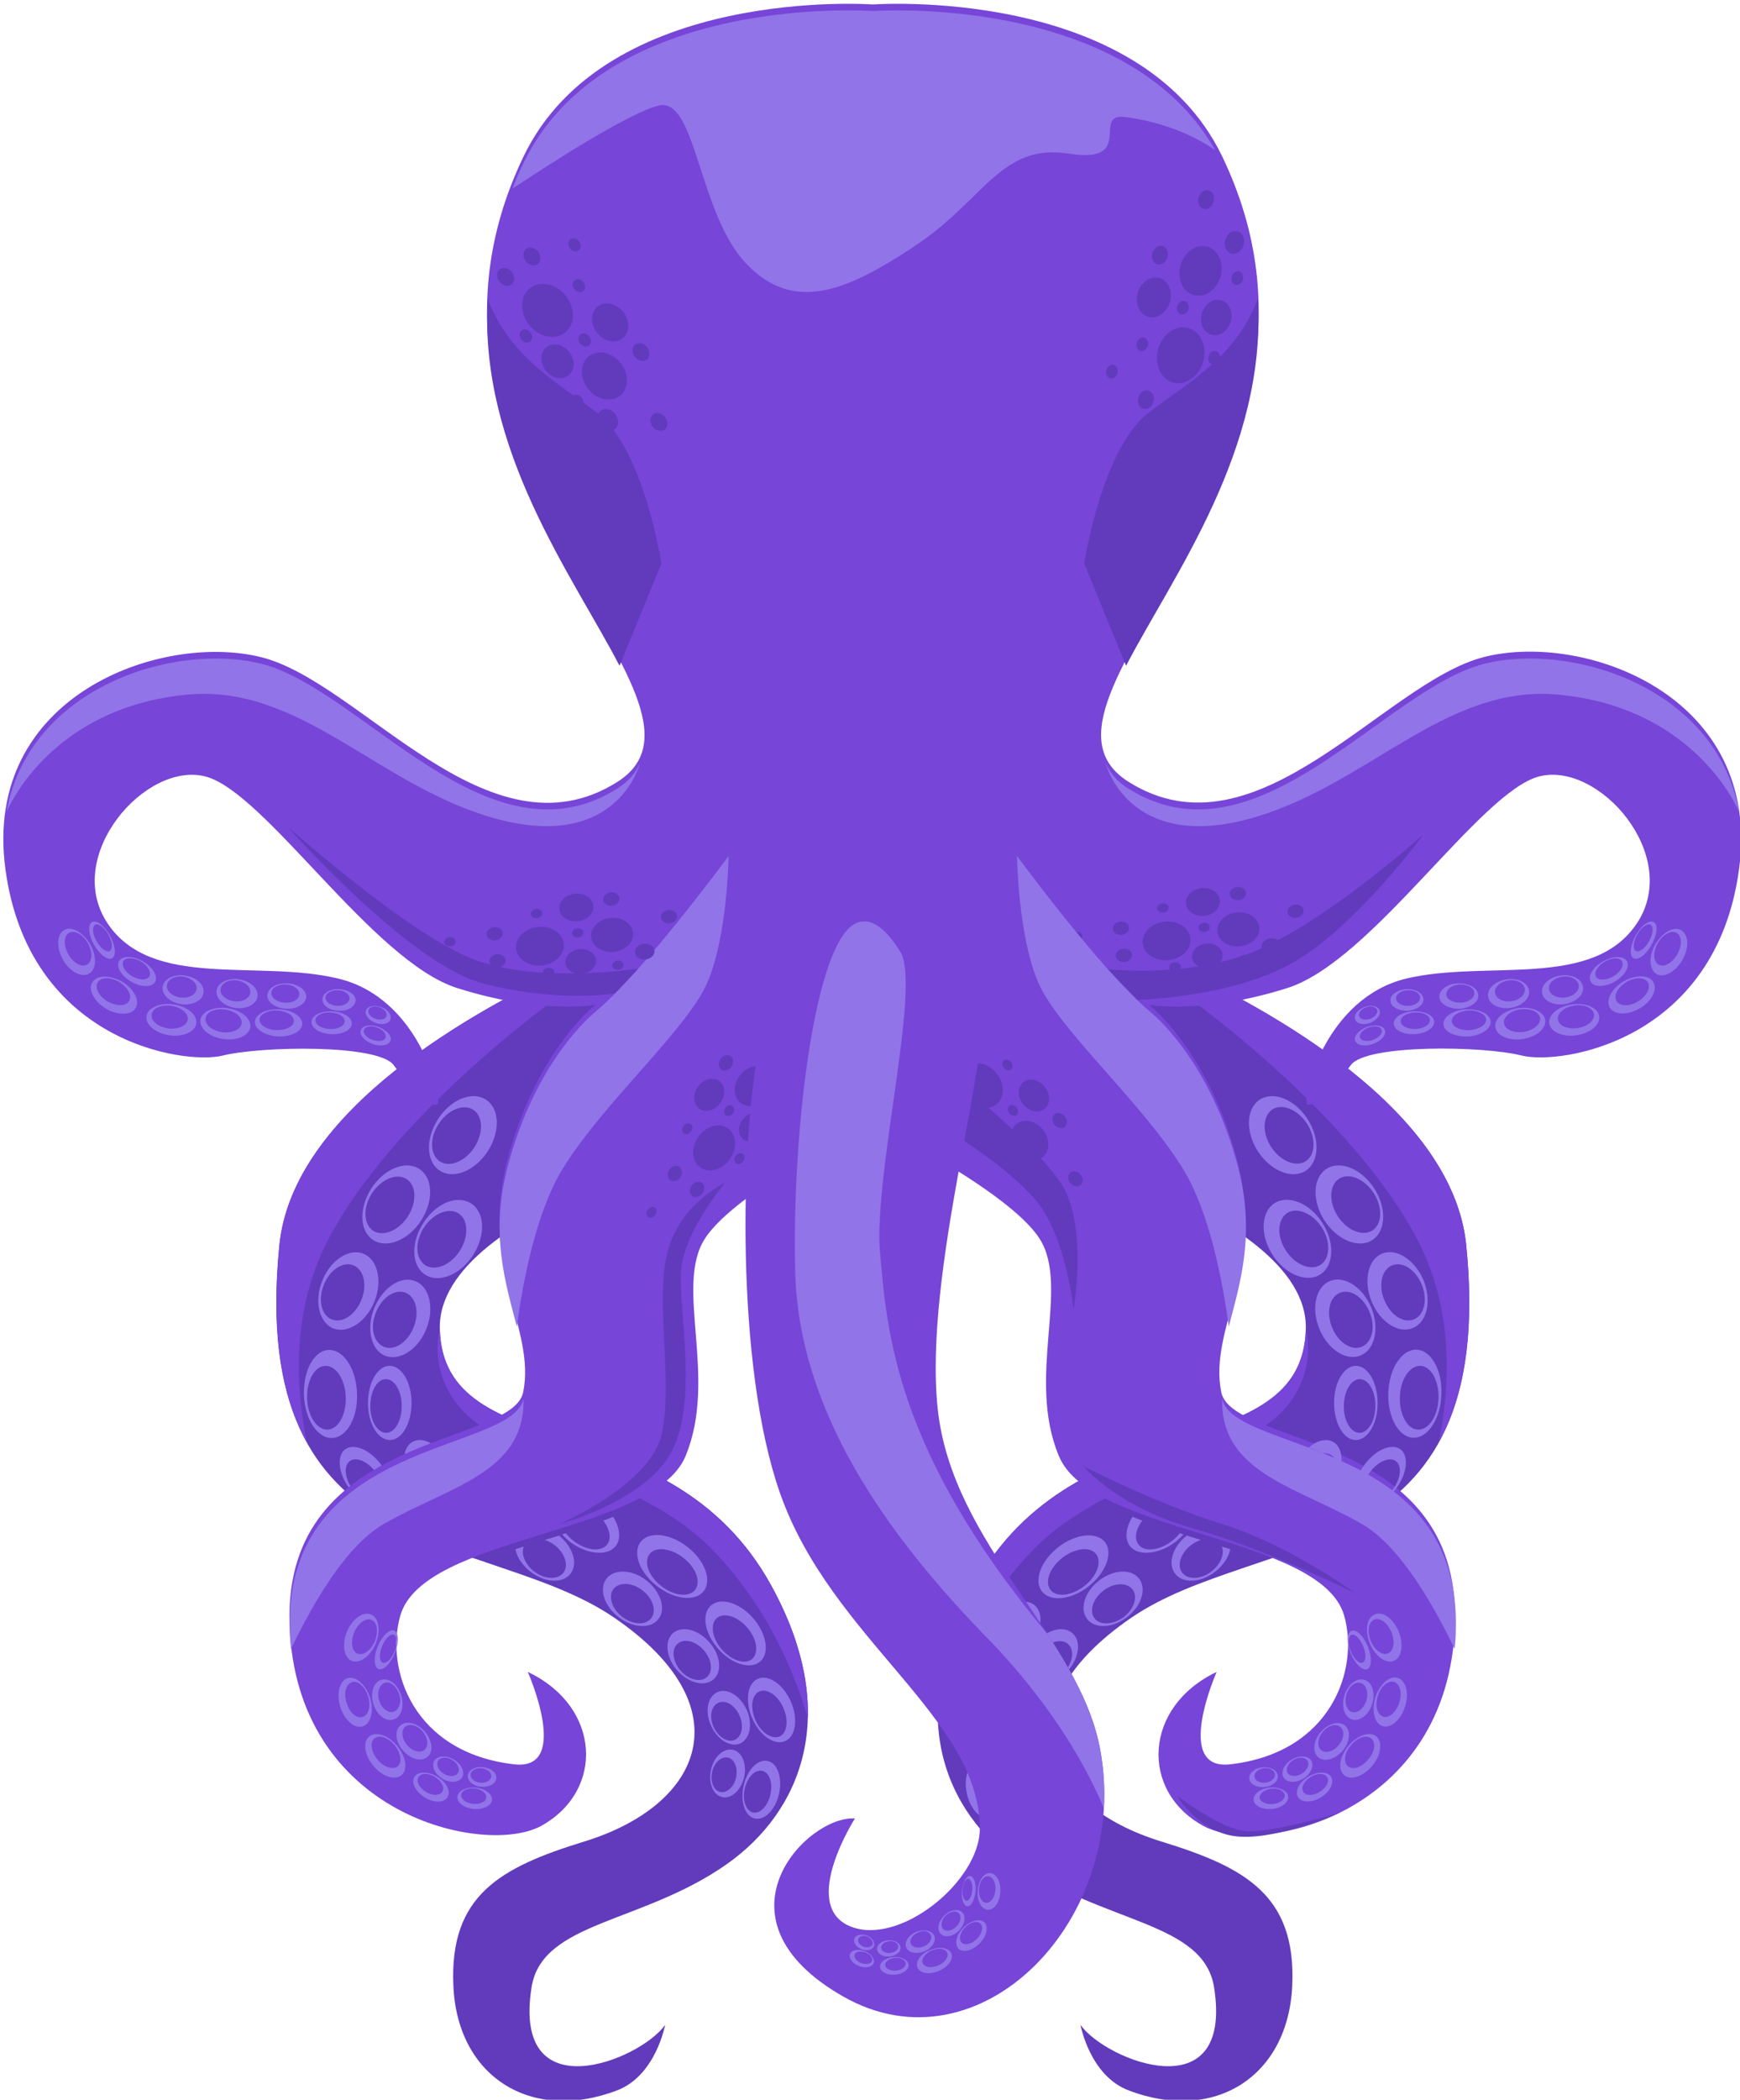 <svg width="68.661mm" height="82.796mm" version="1.1" viewBox="0 0 259.51 312.93" xmlns="http://www.w3.org/2000/svg">
  <style type="text/css">.st0{fill:#262262;}
	.st1{fill:#613BBC;}
	.st2{fill:#7745D8;}
	.st3{fill:#9174E8;}
	.st4{fill:#F1F2F2;}
	.st5{fill:#120533;}
	.st6{opacity:0.1;fill:#FFFFFF;}
	.st7{opacity:0.3;fill:#FFFFFF;}</style>
  <g transform="matrix(-.398 0 0 -.398 401.87 449.08)">
    <g transform="matrix(1.081 0 0 1.081 -83.473 -51.609)">
      <g transform="rotate(180 704.36 607.91)">
        <path class="st1" d="m628.5 445.2s-127.3 43-134.2 110.3c-11.5 113.2 71.7 98.6 116.3 129.3 44.7 30.7 30.7 64.7-10.7 77.4-29 8.9-46.7 18.6-45.3 49.9 1.3 31.3 26.7 47.7 56.7 36.3 13.5-5.1 16.7-22.7 16.7-22.7-8.7 12.3-53.1 30.1-46.3-13 3.6-22.9 38.3-22 67.7-42.7 25.7-18.1 40-52 15.3-96.7-35.2-63.8-113.5-40.6-114.8-88.6-1.2-42.8 110.7-68.2 110.7-68.2z"/>
        <path class="st2" d="m559.7 614.8c-14.7-13.7-9.8-30-9.8-30 1.3 48 79.6 24.9 114.8 88.6 9.4 17 13.1 32.4 12.8 46-5.5-18.4-15.3-40.2-33.8-59-24-24.2-69.4-31.9-84-45.6z"/>
        <path class="st2" d="m494.3 555.5c4.7-46.4 66.5-81.2 104.6-98.4l-10.9 14.7s-55 39.7-77 82.3c-12.8 24.8-10.9 51.6-7.2 69.8-8.5-15.3-12.6-36.9-9.5-68.4z"/>
        <path class="st3" d="m526.2 535.9c-4.4 6.8-4.2 14.8 0.6 17.9 4.7 3.1 12.2 0.1 16.6-6.7s4.2-14.8-0.6-17.9c-4.7-3.1-12.2-0.1-16.6 6.7zm0.2 1.7c3.2-4.9 8.6-7.1 12-4.9s3.6 8 0.4 13c-3.2 4.9-8.6 7.1-12 4.9-3.4-2.3-3.6-8.1-0.4-13z"/>
        <path class="st3" d="m549.3 511.9c-4.4 6.8-4.2 14.8 0.6 17.9 4.7 3.1 12.2 0.1 16.6-6.7s4.2-14.8-0.6-17.9-12.2-0.1-16.6 6.7zm0.2 1.7c3.2-4.9 8.6-7.1 12-4.9s3.6 8 0.4 13c-3.2 4.9-8.6 7.1-12 4.9-3.4-2.3-3.6-8.1-0.4-13z"/>
        <path class="st3" d="m544.2 547.9c-4.4 6.8-4.2 14.8 0.6 17.9 4.7 3.1 12.2 0.1 16.6-6.7s4.2-14.8-0.6-17.9c-4.8-3.2-12.2-0.2-16.6 6.7zm0.2 1.6c3.2-4.9 8.6-7.1 12-4.9s3.6 8 0.4 13-8.6 7.1-12 4.9c-3.4-2.3-3.6-8.1-0.4-13z"/>
        <path class="st3" d="m509.2 567.8c-2.9 7.1-1.2 14.6 3.7 16.6 5 2 11.4-2.1 14.3-9.2s1.2-14.6-3.7-16.6c-5-2.1-11.4 2.1-14.3 9.2zm0.5 1.5c2.1-5.2 6.7-8.2 10.3-6.7s4.8 6.8 2.7 12-6.7 8.2-10.3 6.7-4.8-6.9-2.7-12z"/>
        <path class="st3" d="m527.2 577.3c-2.9 7.1-1.2 14.6 3.7 16.6 5 2 11.4-2.1 14.3-9.2s1.2-14.6-3.7-16.6c-4.9-2.1-11.3 2-14.3 9.2zm0.6 1.5c2.1-5.2 6.7-8.2 10.3-6.7s4.8 6.8 2.7 12-6.7 8.2-10.3 6.7-4.9-6.9-2.7-12z"/>
        <path class="st3" d="m581.3 668.7c-2.8-2.2-4.7-5.1-5.2-7.8 1-0.3 1.9-0.6 2.9-0.9-1 2.5 0.4 6.2 3.6 8.6 3.6 2.8 8.1 3 10.1 0.5s0.6-6.8-3-9.6c-1.1-0.8-2.2-1.4-3.4-1.8 1.6-0.5 3.3-1 4.9-1.5 4.9 3.9 6.7 9.8 4 13.2-2.7 3.5-8.9 3.2-13.9-0.7z"/>
        <path class="st3" d="m592.3 655.8c0.4-0.1 0.8-0.3 1.3-0.4 0.7 0.9 1.6 1.8 2.6 2.6 4.4 3.4 9.6 4 11.7 1.3 1.6-2 0.9-5.3-1.3-8.3 1.2-0.4 2.3-0.9 3.4-1.3 2.3 3.7 2.8 7.6 0.9 10.1-2.9 3.7-10.2 3-16.2-1.7-0.9-0.8-1.7-1.5-2.4-2.3z"/>
        <path class="st3" d="m611.8 684.4c5 3.9 11.2 4.2 13.9 0.7s0.8-9.4-4.1-13.3-11.2-4.2-13.9-0.7-0.9 9.4 4.1 13.3zm1.3-0.1c-3.6-2.8-4.9-7.1-3-9.6 2-2.5 6.5-2.3 10.1 0.5s4.9 7.1 3 9.6c-2 2.6-6.5 2.3-10.1-0.5z"/>
        <path class="st3" d="m625.2 673.7c6 4.7 13.3 5.5 16.2 1.7 2.9-3.7 0.4-10.6-5.7-15.3-6-4.7-13.3-5.5-16.2-1.7s-0.3 10.7 5.7 15.3zm1.5 0c-4.4-3.4-6.2-8.3-4.1-11.1 2.1-2.7 7.4-2.1 11.7 1.3 4.4 3.4 6.2 8.3 4.1 11.1-2.1 2.7-7.4 2.1-11.7-1.3z"/>
        <path class="st3" d="m632.2 702.9c3.9 4.4 9.5 5.8 12.6 3.1s2.4-8.5-1.5-12.9-9.5-5.8-12.6-3.1c-3 2.7-2.4 8.5 1.5 12.9zm1.2 0.1c-2.8-3.2-3.3-7.4-1.1-9.3 2.2-2 6.3-1 9.1 2.2s3.3 7.4 1.1 9.3c-2.2 2-6.3 1-9.1-2.2z"/>
        <path class="st3" d="m646.4 695.4c4.7 5.4 11.2 7.3 14.6 4.4 3.3-2.9 2.2-9.6-2.5-15s-11.2-7.3-14.6-4.4c-3.4 3-2.2 9.7 2.5 15zm1.3 0.3c-3.4-3.9-4.2-8.7-1.8-10.9 2.4-2.1 7.1-0.7 10.5 3.2s4.2 8.7 1.8 10.9c-2.3 2.1-7 0.7-10.5-3.2z"/>
        <path class="st3" d="m643.9 722c2.2 4.9 6.7 7.7 10.1 6.2s4.5-6.7 2.3-11.6-6.7-7.7-10.1-6.2c-3.5 1.5-4.5 6.7-2.3 11.6zm0.9 0.5c-1.6-3.6-0.8-7.3 1.7-8.4s5.8 0.9 7.3 4.5c1.6 3.6 0.8 7.3-1.7 8.4-2.4 1-5.7-1-7.3-4.5z"/>
        <path class="st3" d="m658.2 719.5c2.6 6 7.7 9.5 11.4 7.9s4.6-7.8 2-13.7-7.7-9.5-11.4-7.9c-3.7 1.5-4.6 7.7-2 13.7zm1.1 0.6c-1.9-4.3-1.3-8.8 1.4-9.9 2.7-1.2 6.4 1.4 8.3 5.7s1.3 8.8-1.4 9.9-6.4-1.4-8.3-5.7z"/>
        <path class="st3" d="m643.9 737.3c-1 4.5 0.7 8.8 3.9 9.5s6.5-2.4 7.6-6.9c1-4.5-0.7-8.8-3.9-9.5s-6.6 2.4-7.6 6.9zm0.4 0.8c0.7-3.3 3.2-5.5 5.5-5s3.5 3.6 2.8 6.9-3.2 5.5-5.5 5-3.5-3.6-2.8-6.9z"/>
        <path class="st3" d="m655.2 742.9c-1.2 5.5 0.5 10.6 3.9 11.3 3.4 0.8 7.2-3.1 8.4-8.6s-0.5-10.6-3.9-11.3c-3.5-0.8-7.2 3.1-8.4 8.6zm0.4 1c0.9-4 3.6-6.8 6.1-6.2s3.7 4.2 2.8 8.2-3.6 6.8-6.1 6.2c-2.4-0.6-3.7-4.3-2.8-8.2z"/>
        <path class="st3" d="m502.8 607.5c0.3 8.4 4.7 15.1 9.8 14.9s9-7.2 8.6-15.6c-0.3-8.4-4.7-15.1-9.8-14.9-5 0.1-8.9 7.1-8.6 15.6zm1.1 1.2c-0.2-6.1 2.6-11.2 6.3-11.3s6.9 4.7 7.1 10.8-2.6 11.2-6.3 11.3-6.9-4.7-7.1-10.8z"/>
        <path class="st3" d="m525 610.3c0 7.1 3.4 12.8 7.6 12.8s7.5-5.8 7.5-12.9-3.4-12.8-7.6-12.8-7.5 5.8-7.5 12.9zm0.8 1c0-5.1 2.4-9.3 5.4-9.3s5.5 4.1 5.5 9.3-2.4 9.3-5.4 9.3-5.5-4.1-5.5-9.3z"/>
        <path class="st3" d="m518.5 639.8c3.8 5.2 9.4 7.6 12.5 5.4s2.4-8.3-1.4-13.5-9.4-7.6-12.5-5.4c-3 2.2-2.4 8.3 1.4 13.5zm1.2 0.4c-2.8-3.8-3.2-8.2-1-9.8s6.3 0.1 9 3.9c2.8 3.8 3.2 8.2 1 9.8s-6.2-0.1-9-3.9z"/>
        <path class="st3" d="m540.5 623.7c2.4-1.3 5.6-0.4 8.4 2-1.7 0.6-3.3 1.3-5 2-0.9-0.1-1.7 0-2.5 0.4-0.5 0.3-1 0.7-1.3 1.2-0.9 0.4-1.7 0.8-2.6 1.2-0.1-3.1 0.9-5.7 3-6.8z"/>
        <path class="st1" d="m771.5 445.2s127.3 43 134.2 110.3c11.5 113.2-71.7 98.6-116.3 129.3-44.7 30.7-30.7 64.7 10.7 77.4 29 8.9 46.7 18.6 45.3 49.9s-26.7 47.7-56.7 36.3c-13.5-5.1-16.7-22.7-16.7-22.7 8.7 12.3 53.1 30.1 46.3-13-3.6-22.9-38.3-22-67.7-42.7-25.7-18.1-40-52-15.3-96.7 35.2-63.8 113.5-40.6 114.8-88.6 1.2-42.8-110.7-68.2-110.7-68.2z"/>
        <path class="st2" d="m840.3 614.8c14.7-13.7 9.8-30 9.8-30-1.3 48-79.6 24.9-114.8 88.6-9.4 17-13.1 32.4-12.8 46 5.5-18.4 15.3-40.2 33.8-59 24-24.2 69.4-31.9 84-45.6z"/>
        <path class="st2" d="m905.7 555.5c-4.7-46.4-66.5-81.2-104.6-98.4l10.9 14.7s55 39.7 77 82.3c12.8 24.8 10.9 51.6 7.2 69.8 8.5-15.3 12.6-36.9 9.5-68.4z"/>
        <path class="st3" d="m857.2 529.2c-4.7 3.1-5 11.1-0.6 17.9s11.9 9.8 16.6 6.7 5-11.1 0.6-17.9-11.9-9.8-16.6-6.7zm16 21.3c-3.4 2.2-8.8 0-12-4.9s-3-10.7 0.4-13c3.4-2.2 8.8 0 12 4.9s3 10.8-0.4 13z"/>
        <path class="st3" d="m834.1 505.2c-4.7 3.1-5 11.1-0.6 17.9s11.9 9.8 16.6 6.7 5-11.1 0.6-17.9-11.8-9.8-16.6-6.7zm16 21.3c-3.4 2.2-8.8 0-12-4.9s-3-10.7 0.4-13c3.4-2.2 8.8 0 12 4.9 3.2 5 3 10.8-0.4 13z"/>
        <path class="st3" d="m839.2 541.1c-4.7 3.1-5 11.1-0.6 17.9s11.9 9.8 16.6 6.7 5-11.1 0.6-17.9-11.8-9.8-16.6-6.7zm16 21.3c-3.4 2.2-8.8 0-12-4.9s-3-10.7 0.4-13c3.4-2.2 8.8 0 12 4.9s3 10.8-0.4 13z"/>
        <path class="st3" d="m876.6 558.5c-5 2-6.6 9.5-3.7 16.6s9.3 11.3 14.3 9.2c5-2 6.6-9.5 3.7-16.6-3-7-9.4-11.2-14.3-9.2zm11 22.8c-3.6 1.5-8.2-1.5-10.3-6.7s-0.9-10.5 2.7-12 8.2 1.5 10.3 6.7 0.9 10.5-2.7 12z"/>
        <path class="st3" d="m858.5 568c-5 2-6.6 9.5-3.7 16.6s9.3 11.3 14.3 9.2c5-2 6.6-9.5 3.7-16.6-3-7.1-9.4-11.2-14.3-9.2zm11 22.8c-3.6 1.5-8.2-1.5-10.3-6.7s-0.9-10.5 2.7-12 8.2 1.5 10.3 6.7c2.2 5.1 0.9 10.5-2.7 12z"/>
        <path class="st3" d="m818.7 668.7c2.8-2.2 4.7-5.1 5.2-7.8-1-0.3-1.9-0.6-2.9-0.9 1 2.5-0.4 6.2-3.6 8.6-3.6 2.8-8.1 3-10.1 0.5s-0.6-6.8 3-9.6c1.1-0.8 2.2-1.4 3.4-1.8-1.6-0.5-3.3-1-4.9-1.5-4.9 3.9-6.7 9.8-4 13.2 2.7 3.5 8.9 3.2 13.9-0.7z"/>
        <path class="st3" d="m807.7 655.8c-0.4-0.1-0.8-0.3-1.3-0.4-0.7 0.9-1.6 1.8-2.6 2.6-4.4 3.4-9.6 4-11.7 1.3-1.6-2-0.9-5.3 1.3-8.3-1.2-0.4-2.3-0.9-3.4-1.3-2.3 3.7-2.8 7.6-0.9 10.1 2.9 3.7 10.2 3 16.2-1.7 0.9-0.8 1.7-1.5 2.4-2.3z"/>
        <path class="st3" d="m792.3 671.1c-2.7-3.5-8.9-3.2-13.9 0.7s-6.8 9.8-4.1 13.3 8.9 3.2 13.9-0.7 6.8-9.8 4.1-13.3zm-15.4 13.8c-2-2.5-0.6-6.8 3-9.6s8.1-3 10.1-0.5 0.6 6.8-3 9.6c-3.7 2.7-8.2 3-10.1 0.5z"/>
        <path class="st3" d="m780.5 658.5c-2.9-3.7-10.2-3-16.2 1.7s-8.6 11.5-5.7 15.3 10.2 3 16.2-1.7 8.6-11.6 5.7-15.3zm-18.9 16.5c-2.1-2.7-0.3-7.7 4.1-11.1s9.6-4 11.7-1.3 0.3 7.7-4.1 11.1-9.6 4-11.7 1.3z"/>
        <path class="st3" d="m769.2 690c-3.1-2.7-8.7-1.3-12.6 3.1s-4.6 10.2-1.5 12.9 8.7 1.3 12.6-3.1 4.6-10.2 1.5-12.9zm-11.7 15.3c-2.2-2-1.8-6.1 1.1-9.3 2.8-3.2 6.9-4.2 9.1-2.2s1.8 6.1-1.1 9.3c-2.8 3.1-6.9 4.1-9.1 2.2z"/>
        <path class="st3" d="m756.2 680.4c-3.3-2.9-9.8-0.9-14.6 4.4-4.7 5.4-5.9 12.1-2.5 15 3.3 2.9 9.8 0.9 14.6-4.4s5.8-12 2.5-15zm-14.5 18.5c-2.4-2.1-1.6-7 1.8-10.9s8.1-5.3 10.5-3.2 1.6 7-1.8 10.9-8.1 5.3-10.5 3.2z"/>
        <path class="st3" d="m753.8 710.4c-3.4-1.5-8 1.3-10.1 6.2-2.2 4.9-1.1 10.1 2.3 11.6s8-1.3 10.1-6.2 1.2-10.1-2.3-11.6zm-5.9 16.5c-2.5-1.1-3.2-4.9-1.7-8.4s4.8-5.6 7.3-4.5 3.2 4.9 1.7 8.4c-1.6 3.6-4.9 5.6-7.3 4.5z"/>
        <path class="st3" d="m739.8 705.7c-3.7-1.6-8.8 1.9-11.4 7.9s-1.7 12.1 2 13.7 8.8-1.9 11.4-7.9 1.7-12.1-2-13.7zm-7.4 20.1c-2.7-1.2-3.3-5.6-1.4-9.9s5.6-6.9 8.3-5.7 3.3 5.6 1.4 9.9-5.6 6.8-8.3 5.7z"/>
        <path class="st3" d="m748.6 730.4c-3.2 0.7-4.9 5-3.9 9.5s4.4 7.6 7.6 6.9 4.9-5 3.9-9.5c-1.1-4.5-4.5-7.6-7.6-6.9zm4.3 14.6c-2.3 0.5-4.7-1.7-5.5-5-0.7-3.3 0.5-6.3 2.8-6.9s4.7 1.7 5.5 5-0.5 6.4-2.8 6.9z"/>
        <path class="st3" d="m736.5 734.3c-3.4 0.8-5.1 5.8-3.9 11.3s5 9.3 8.4 8.6c3.4-0.8 5.1-5.8 3.9-11.3-1.3-5.5-5-9.4-8.4-8.6zm5.1 17.8c-2.5 0.6-5.2-2.2-6.1-6.2s0.4-7.6 2.8-8.2c2.5-0.6 5.2 2.2 6.1 6.2 0.9 3.9-0.4 7.6-2.8 8.2z"/>
        <path class="st3" d="m888.5 591.8c-5.1-0.2-9.5 6.5-9.8 14.9s3.5 15.4 8.6 15.6 9.5-6.5 9.8-14.9c0.4-8.4-3.5-15.4-8.6-15.6zm0.5 27.7c-3.7-0.1-6.5-5.2-6.3-11.3s3.4-10.9 7.1-10.8 6.5 5.2 6.3 11.3-3.4 10.9-7.1 10.8z"/>
        <path class="st3" d="m867.5 597.4c-4.2 0-7.6 5.7-7.6 12.8s3.3 12.9 7.5 12.9 7.6-5.7 7.6-12.8-3.4-12.9-7.5-12.9zm1.2 23.2c-3 0-5.5-4.2-5.4-9.3 0-5.1 2.5-9.3 5.5-9.3s5.5 4.2 5.4 9.3c0 5.2-2.5 9.3-5.5 9.3z"/>
        <path class="st2" d="m912 351.83c-34.7 8.7-78.7 71.3-123.3 43.3-44.7-28 84.7-108 32.4-216.7-28.6-59.4-121.1-52.6-121.1-52.6s-92.5-6.8-121.1 52.7c-52.2 108.7 77.1 188.7 32.4 216.7s-88.7-34.7-123.3-43.3c-34.7-8.7-96.7 13.3-88.7 73.3s62 68 75.3 64.7 54-4 59.3 3.3 14 16 15.3 13.3-6.6-36.7-34.6-43.3c-28-6.7-64.7 4-80-19.3s13.3-56 34-50.7 58 64 87.3 73.3 48 5.8 48 5.8-20.3 15.4-30.5 53.4c-10 37.3 9.9 58.8 5.4 80.8-3.9 18.9-83 13.5-81 80.2s68 80.7 87.3 70c22-12.2 20.7-41.3-4.7-53.3 0 0 15.2 34.3-4.7 32-35-4-44.8-32.8-39.5-51.5 8-28 87.6-28 98.9-55.3s-4-58.7 6.7-75.3c10.7-16.7 58-40 58-40s47.3 23.3 58 40-4.7 48 6.7 75.3c11.3 27.3 90.9 27.3 98.9 55.3 5.3 18.7-4.5 47.5-39.5 51.5-19.9 2.3-4.7-32-4.7-32-25.3 12-26.7 41.2-4.7 53.3 19.3 10.7 85.3-3.3 87.3-70s-77.1-61.2-81-80.2c-4.5-22 15.4-43.4 5.4-80.8-10.2-38-30.5-53.4-30.5-53.4s18.6 3.5 48-5.8 66.7-68 87.3-73.3c20.7-5.3 49.3 27.3 34 50.7-15.3 23.3-52 12.7-80 19.3-28 6.7-36 40.7-34.6 43.3s10-6 15.3-13.3 46-6.7 59.3-3.3c13.3 3.3 67.3-4.7 75.3-64.7s-53.6-82.1-88.3-73.4z"/>
        <ellipse class="st1" transform="matrix(.995 -.105 .105 .995 -42.807 86.609)" cx="801.4" cy="450" rx="8.3" ry="6.7"/>
        <ellipse class="st1" transform="matrix(.995 -.105 .105 .995 -43.279 88.121)" cx="815.5" cy="455.2" rx="5.3" ry="4.3"/>
        <ellipse class="st1" transform="matrix(.995 -.105 .105 .995 -42.257 89.209)" cx="826.3" cy="446" rx="7.3" ry="5.9"/>
        <ellipse class="st1" transform="matrix(.995 -.105 .105 .995 -41.327 87.864)" cx="814" cy="436.5" rx="5.9" ry="4.8"/>
        <ellipse class="st1" transform="matrix(.995 -.105 .105 .995 -42.251 87.958)" cx="814.4" cy="445.3" rx="2" ry="1.6"/>
        <ellipse class="st1" transform="matrix(.995 -.105 .105 .995 -43.74 86.973)" cx="804.3" cy="459" rx="2" ry="1.6"/>
        <ellipse class="st1" transform="matrix(.995 -.105 .105 .995 -41.618 86.42)" cx="800.1" cy="438.6" rx="2" ry="1.6"/>
        <ellipse class="st1" transform="matrix(.995 -.105 .105 .995 -42.813 83.327)" cx="770.2" cy="448.4" rx="2" ry="1.6"/>
        <ellipse class="st1" transform="matrix(.995 -.105 .105 .995 -40.95 89.117)" cx="826.1" cy="433.6" rx="2.8" ry="2.3"/>
        <ellipse class="st1" transform="matrix(.995 -.105 .105 .995 -43.415 85.091)" cx="786.6" cy="455" rx="2.8" ry="2.3"/>
        <ellipse class="st1" transform="matrix(.995 -.105 .105 .995 -41.487 91.251)" cx="846.1" cy="439.7" rx="2.8" ry="2.3"/>
        <ellipse class="st1" transform="matrix(.995 -.105 .105 .995 -42.435 84.935)" cx="785.6" cy="445.6" rx="2.8" ry="2.3"/>
        <ellipse class="st1" transform="matrix(.995 -.105 .105 .995 -42.805 90.434)" cx="837.7" cy="451.8" rx="3.4" ry="2.7"/>
        <ellipse class="st1" transform="matrix(.995 -.105 .105 .995 -43.341 89.479)" cx="828.4" cy="456.5" rx="2" ry="1.6"/>
        <ellipse class="st1" transform="matrix(.784 -.621 .621 .784 -151.02 566.3)" cx="737.5" cy="500" rx="6.7" ry="8.3"/>
        <ellipse class="st1" transform="matrix(.784 -.621 .621 .784 -159.5 571.44)" cx="740.7" cy="514.7" rx="4.3" ry="5.3"/>
        <ellipse class="st1" transform="matrix(.784 -.621 .621 .784 -159.21 580.78)" cx="754.2" cy="519" rx="5.9" ry="7.3"/>
        <ellipse class="st1" transform="matrix(.784 -.621 .621 .784 -149.28 578.31)" cx="755.7" cy="503.5" rx="4.8" ry="5.9"/>
        <ellipse class="st1" transform="matrix(.784 -.621 .621 .784 -154 574.93)" cx="748.4" cy="508.6" rx="1.6" ry="2"/>
        <ellipse class="st1" transform="matrix(.784 -.621 .621 .784 -156.91 564.14)" cx="731.5" cy="507.3" rx="1.6" ry="2"/>
        <ellipse class="st1" transform="matrix(.784 -.621 .621 .784 -144.66 570.34)" cx="746.5" cy="492.9" rx="1.6" ry="2"/>
        <ellipse class="st1" transform="matrix(.784 -.621 .621 .784 -137.46 550.88)" cx="722.2" cy="472.8" rx="1.6" ry="2"/>
        <ellipse class="st1" transform="matrix(.784 -.621 .621 .784 -152.69 585.76)" cx="764.6" cy="512.1" rx="2.3" ry="2.8"/>
        <ellipse class="st1" transform="matrix(.784 -.621 .621 .784 -147.59 556.66)" cx="725.4" cy="490.2" rx="2.3" ry="2.8"/>
        <ellipse class="st1" transform="matrix(.784 -.621 .621 .784 -164.05 593.54)" cx="770.1" cy="532.3" rx="2.3" ry="2.8"/>
        <ellipse class="st1" transform="matrix(.784 -.621 .621 .784 -142.35 559.99)" cx="732.8" cy="484.4" rx="2.3" ry="2.8"/>
        <ellipse class="st1" transform="matrix(.784 -.621 .621 .784 -166.85 584.25)" cx="755.4" cy="531.7" rx="2.7" ry="3.4"/>
        <ellipse class="st1" transform="matrix(.784 -.621 .621 .784 -165.41 577.55)" cx="746.5" cy="526.3" rx="1.6" ry="2"/>
        <ellipse class="st1" transform="matrix(.578 -.816 .816 .578 -153.29 746.73)" cx="644.9" cy="521.5" rx="8.3" ry="6.7"/>
        <ellipse class="st1" transform="matrix(.578 -.816 .816 .578 -141.85 754.53)" cx="658.2" cy="514.3" rx="5.3" ry="4.3"/>
        <ellipse class="st1" transform="matrix(.578 -.816 .816 .578 -130.14 748.76)" cx="658.5" cy="500.1" rx="7.3" ry="5.9"/>
        <ellipse class="st1" transform="matrix(.578 -.816 .816 .578 -139.02 737.55)" cx="643.2" cy="503.1" rx="5.9" ry="4.8"/>
        <ellipse class="st1" transform="matrix(.578 -.816 .816 .578 -140.59 745.52)" cx="650.1" cy="508.6" rx="2" ry="1.6"/>
        <ellipse class="st1" transform="matrix(.578 -.816 .816 .578 -152.63 755.45)" cx="653.7" cy="525.2" rx="2" ry="1.6"/>
        <ellipse class="st1" transform="matrix(.578 -.816 .816 .578 -151.84 736.3)" cx="635.6" cy="514.9" rx="2" ry="1.6"/>
        <ellipse class="st1" transform="matrix(.578 -.816 .816 .578 -180.75 738.4)" cx="623.2" cy="543.9" rx="2" ry="1.6"/>
        <ellipse class="st1" transform="matrix(.578 -.816 .816 .578 -127.58 737.59)" cx="649" cy="492.1" rx="2.8" ry="2.3"/>
        <ellipse class="st1" transform="matrix(.578 -.816 .816 .578 -167.53 747.94)" cx="639" cy="535.9" rx="2.8" ry="2.3"/>
        <ellipse class="st1" transform="matrix(.578 -.816 .816 .578 -111.1 747.53)" cx="666.8" cy="481.1" rx="2.8" ry="2.3"/>
        <ellipse class="st1" transform="matrix(.578 -.816 .816 .578 -166.33 739.34)" cx="631.3" cy="530.4" rx="2.8" ry="2.3"/>
        <ellipse class="st1" transform="matrix(.578 -.816 .816 .578 -121.29 756.47)" cx="670.3" cy="495.4" rx="3.4" ry="2.7"/>
        <ellipse class="st1" transform="matrix(.578 -.816 .816 .578 -130.65 758.51)" cx="667.6" cy="505.5" rx="2" ry="1.6"/>
        <path class="st1" d="m731.8 501s22.5 18 32.8 32.2 5 44.5 5 44.5-2.7-25.7-13.2-37.8-28-22.4-28-22.4z"/>
        <path class="st3" d="m882.9 626.3c-3.1-2.2-8.7 0.2-12.5 5.4s-4.5 11.3-1.4 13.5 8.7-0.2 12.5-5.4 4.4-11.3 1.4-13.5zm-11.6 17.8c-2.2-1.6-1.8-6 1-9.8s6.8-5.5 9-3.9 1.8 6-1 9.8-6.8 5.5-9 3.9z"/>
        <path class="st3" d="m859.5 623.7c-2.4-1.3-5.6-0.4-8.4 2 1.7 0.6 3.3 1.3 5 2 0.9-0.1 1.7 0 2.5 0.4 0.5 0.3 1 0.7 1.3 1.2 0.9 0.4 1.7 0.8 2.6 1.2 0.1-3.1-0.9-5.7-3-6.8z"/>
        <path class="st1" d="m566.5 227.7c7.8 21.1 25.9 30 38.2 39.8 16 12.7 22 52 22 52l-14.5 35.4c-16.2-31.2-48.8-74.7-45.7-127.2z"/>
        <path class="st3" d="m592.7 528.8c-9.6 15.4-14.1 40.2-16.1 55-3.9-15-9.4-32.2-3.1-55.7 8.4-31.4 23.7-47.3 28.8-52 0.6-0.5 1.1-1 1.7-1.5 16.6-13.8 46-53.8 46-53.8s-0.3 27.3-7.3 43.7c-7 16.3-35.7 41.3-50 64.3z"/>
        <path class="st3" d="m578.9 608.8c0.7 25.6-25.7 30.4-48.3 43.3-13.3 7.6-24.9 28-32.3 43.4-0.2-2.1-0.4-4.3-0.4-6.6-2-66.6 77.1-61.1 81-80.1z"/>
        <path class="st3" d="m399.7 405.5c7.8-43.3 58.3-58.8 88.3-51.3 34.7 8.7 78.7 71.3 123.3 43.3 3.9-2.4 6.5-5.4 8-8.9 0 0-7.4 30.2-48.7 19.6-41.3-10.7-68.5-47.1-108.3-43.3-37.5 3.5-56.2 26.7-62.6 40.6z"/>
        <path class="st3" d="m544.8 724.2c-2.5-3-6.3-4.1-8.5-2.3s-1.8 5.7 0.8 8.7c2.5 3 6.3 4.1 8.5 2.3s1.7-5.6-0.8-8.7zm-0.8-0.1c1.8 2.2 2.1 5 0.6 6.3s-4.3 0.5-6.1-1.7-2.1-5-0.6-6.3c1.5-1.2 4.3-0.5 6.1 1.7z"/>
        <path class="st3" d="m535.1 729c-3.1-3.7-7.4-5.1-9.7-3.2s-1.6 6.5 1.5 10.2 7.4 5.1 9.7 3.2 1.6-6.5-1.5-10.2zm-0.9-0.2c2.2 2.7 2.7 6 1.1 7.3-1.7 1.4-4.8 0.3-7-2.3-2.2-2.7-2.7-6-1.1-7.3 1.6-1.4 4.8-0.4 7 2.3z"/>
        <path class="st3" d="m536.5 711.5c-1.2-3.8-4.3-6.2-7-5.3-2.6 0.8-3.8 4.6-2.6 8.4s4.3 6.2 7 5.3 3.8-4.6 2.6-8.4zm-0.7-0.4c0.9 2.7 0 5.4-1.9 6.1-1.9 0.6-4.2-1.1-5-3.9-0.9-2.7 0-5.4 1.9-6.1 1.9-0.6 4.1 1.2 5 3.9z"/>
        <path class="st3" d="m525.7 712.3c-1.5-4.6-5-7.6-7.8-6.7s-3.9 5.4-2.5 10c1.5 4.6 5 7.6 7.8 6.7s4-5.4 2.5-10zm-0.7-0.5c1.1 3.3 0.3 6.5-1.8 7.2s-4.6-1.5-5.6-4.8c-1.1-3.3-0.3-6.5 1.8-7.2 2-0.7 4.5 1.4 5.6 4.8z"/>
        <path class="st3" d="m534.3 697c1.5-3.7 1.4-7.2-0.2-7.9s-4.2 1.8-5.7 5.4c-1.5 3.7-1.4 7.2 0.2 7.9s4.2-1.7 5.7-5.4zm-0.1-0.7c-1.1 2.7-2.9 4.4-4.1 3.9s-1.3-3-0.2-5.7 2.9-4.4 4.1-3.9 1.3 3.1 0.2 5.7z"/>
        <path class="st3" d="m527.7 693.6c1.8-4.5 1.1-9-1.7-10.1s-6.5 1.6-8.3 6-1.1 9 1.7 10.1 6.4-1.6 8.3-6zm-0.3-0.9c-1.3 3.2-4 5.2-6 4.4s-2.5-4.1-1.2-7.3 4-5.2 6-4.4 2.5 4 1.2 7.3z"/>
        <path class="st3" d="m554.8 733.8c-2.6-1.6-5.7-1.4-6.8 0.4s0.1 4.6 2.8 6.2c2.6 1.6 5.7 1.4 6.8-0.4s-0.1-4.6-2.8-6.2zm-0.6 0.1c1.9 1.1 2.8 3.2 2 4.5s-3 1.5-4.9 0.3c-1.9-1.1-2.8-3.2-2-4.5s3-1.4 4.9-0.3z"/>
        <path class="st3" d="m549 739.7c-3.2-1.9-6.7-1.9-7.9 0.1s0.4 5.1 3.6 7.1 6.7 1.9 7.9-0.1-0.4-5.2-3.6-7.1zm-0.8 0.1c2.3 1.4 3.5 3.7 2.6 5.1s-3.4 1.5-5.7 0.1-3.5-3.7-2.6-5.1c0.9-1.5 3.4-1.5 5.7-0.1z"/>
        <path class="st3" d="m564.9 736.4c-2.7-0.3-5.1 1-5.3 2.9s1.9 3.7 4.6 3.9c2.7 0.3 5.1-1 5.3-2.9s-1.9-3.6-4.6-3.9zm-0.5 0.4c2 0.2 3.5 1.5 3.3 2.9s-1.9 2.3-3.8 2.1c-2-0.2-3.5-1.5-3.3-2.9 0.1-1.4 1.9-2.3 3.8-2.1z"/>
        <path class="st3" d="m562.4 743.5c-3.3-0.3-6.2 1.1-6.4 3.1s2.3 4 5.6 4.3 6.2-1.1 6.4-3.1-2.3-4-5.6-4.3zm-0.5 0.3c2.4 0.2 4.2 1.6 4.1 3.1s-2.2 2.5-4.6 2.2c-2.4-0.2-4.2-1.6-4.1-3.1 0.1-1.4 2.2-2.4 4.6-2.2z"/>
        <path class="st3" d="m480.3 463.5c-3.9-0.6-7.4 1.2-7.8 3.9s2.5 5.4 6.4 6 7.4-1.2 7.8-3.9c0.4-2.8-2.5-5.4-6.4-6zm-0.7 0.4c2.8 0.4 4.9 2.3 4.6 4.3s-2.8 3.3-5.7 2.9c-2.8-0.4-4.9-2.3-4.6-4.3s2.9-3.3 5.7-2.9z"/>
        <path class="st3" d="m476.3 473.5c-4.8-0.7-9 1.2-9.4 4.1s3.1 5.9 7.9 6.6 9-1.2 9.4-4.1c0.4-3-3.1-5.9-7.9-6.6zm-0.8 0.5c3.5 0.5 6 2.6 5.7 4.8-0.3 2.1-3.4 3.5-6.8 3-3.5-0.5-6-2.6-5.7-4.8s3.3-3.5 6.8-3z"/>
        <path class="st3" d="m461.6 462.2c-3.9-0.6-7.4 1.2-7.8 3.9s2.5 5.4 6.4 6 7.4-1.2 7.8-3.9c0.4-2.8-2.4-5.4-6.4-6zm-0.6 0.4c2.8 0.4 4.9 2.3 4.6 4.3s-2.8 3.3-5.7 2.9c-2.8-0.4-4.9-2.3-4.6-4.3s2.8-3.3 5.7-2.9z"/>
        <path class="st3" d="m457.6 472.2c-4.8-0.7-9 1.2-9.4 4.1s3.1 5.9 7.9 6.6 9-1.2 9.4-4.1c0.4-3-3.1-5.9-7.9-6.6zm-0.8 0.5c3.5 0.5 6 2.6 5.7 4.8-0.3 2.1-3.4 3.5-6.8 3-3.5-0.5-6-2.6-5.7-4.8s3.4-3.5 6.8-3z"/>
        <path class="st3" d="m447 457.3c-3.4-2-7.1-2.1-8.3-0.1-1.1 1.9 0.7 5.1 4.2 7.1 3.4 2 7.1 2.1 8.3 0.1 1.1-1.9-0.8-5.1-4.2-7.1zm-0.8 0c2.5 1.4 3.8 3.8 3 5.2s-3.5 1.4-6-0.1-3.8-3.8-3-5.2c0.9-1.3 3.6-1.3 6 0.1z"/>
        <path class="st3" d="m439.7 464.3c-4.2-2.4-8.8-2.3-10.3 0.3s0.7 6.6 4.8 9.1c4.2 2.4 8.8 2.3 10.3-0.3s-0.7-6.7-4.8-9.1zm-1 0.1c3 1.8 4.6 4.7 3.5 6.6s-4.4 1.9-7.4 0.2-4.6-4.7-3.5-6.6 4.4-1.9 7.4-0.2z"/>
        <path class="st3" d="m435.6 448.4c-1.9-3.5-4.8-5.6-6.3-4.7s-1.2 4.4 0.7 7.8 4.8 5.6 6.3 4.7 1.2-4.4-0.7-7.8zm-0.6-0.4c1.4 2.5 1.6 5 0.5 5.7-1.1 0.6-3.2-0.9-4.6-3.4s-1.6-5-0.5-5.7c1.1-0.6 3.2 0.9 4.6 3.4z"/>
        <path class="st3" d="m428.7 451.4c-2.4-4.2-6.4-6.4-9-5-2.6 1.5-2.8 6-0.5 10.2s6.4 6.4 9 5c2.7-1.4 2.9-6 0.5-10.2zm-0.8-0.4c1.7 3 1.6 6.4-0.3 7.4-1.9 1.1-4.8-0.6-6.5-3.6s-1.6-6.4 0.3-7.4 4.8 0.6 6.5 3.6z"/>
        <path class="st3" d="m497.1 464.9c-3.7-0.2-6.8 1.6-7 4.1-0.1 2.4 2.8 4.5 6.5 4.7s6.8-1.6 7-4.1c0.1-2.4-2.8-4.5-6.5-4.7zm-0.6 0.4c2.7 0.1 4.8 1.7 4.7 3.4-0.1 1.8-2.3 3.1-5 2.9-2.7-0.1-4.8-1.7-4.7-3.4 0-1.7 2.3-3 5-2.9z"/>
        <path class="st3" d="m494.2 473.9c-4.5-0.2-8.3 1.7-8.4 4.3s3.4 4.8 8 5.1c4.5 0.2 8.3-1.7 8.4-4.3s-3.4-4.9-8-5.1zm-0.7 0.4c3.3 0.2 5.9 1.8 5.8 3.7s-2.8 3.2-6.1 3.1-5.9-1.8-5.8-3.7c0.1-1.8 2.9-3.2 6.1-3.1z"/>
        <path class="st3" d="m515.1 466.9c-3.2-0.2-5.8 1.4-5.9 3.5s2.4 3.9 5.6 4c3.2 0.2 5.8-1.4 5.9-3.5s-2.5-3.8-5.6-4zm-0.5 0.4c2.3 0.1 4.1 1.4 4 2.9s-2 2.6-4.3 2.5-4.1-1.4-4-2.9c0-1.5 2-2.6 4.3-2.5z"/>
        <path class="st3" d="m512.6 474.6c-3.9-0.2-7.1 1.4-7.2 3.6s2.9 4.1 6.8 4.3 7.1-1.4 7.2-3.6-2.9-4.1-6.8-4.3zm-0.6 0.4c2.8 0.1 5 1.5 4.9 3.1s-2.4 2.8-5.2 2.6c-2.8-0.1-5-1.5-4.9-3.1s2.5-2.8 5.2-2.6z"/>
        <path class="st3" d="m529.5 473.1c-2.4-0.8-4.7-0.3-5.2 1.2s0.9 3.4 3.3 4.3 4.7 0.3 5.2-1.2c0.5-1.6-0.9-3.5-3.3-4.3zm-0.5 0.1c1.7 0.6 2.8 2 2.4 3.1s-2.1 1.5-3.8 0.9-2.8-2-2.4-3.1 2.1-1.5 3.8-0.9z"/>
        <path class="st3" d="m528.7 480c-2.9-1-5.6-0.5-6.2 1.1s1.3 3.8 4.1 4.8c2.9 1 5.6 0.5 6.2-1.1s-1.3-3.7-4.1-4.8zm-0.6 0.2c2.1 0.7 3.4 2.3 3 3.5s-2.4 1.5-4.5 0.8-3.4-2.3-3-3.5 2.5-1.5 4.5-0.8z"/>
        <path class="st2" d="m700 403s13.3 5.2 17.8 17.8 15.1 40.4 19.3 54.5-19.6 90-14.6 137 49 78.7 56.3 117.9c10.8 58.6-41.5 112.7-89 85.7s-12.5-62.9 4-61.7c0 0-19 29.7-2 37.2s45.3-15.3 45.3-33.7c0-38.5-51.6-65.7-69.3-116.3-15.5-44.1-13.6-122.7-7.2-155 6.5-32.3 23.6-80.4 39.4-83.4z"/>
        <path class="st3" d="m711.6 798.9c0.8 1.9 3.6 2.4 6.3 1.3s4.2-3.6 3.4-5.4-3.6-2.4-6.3-1.3c-2.6 1.1-4.2 3.5-3.4 5.4zm8.5-4.3c0.6 1.3-0.5 3.1-2.4 3.9s-4 0.4-4.5-0.9c-0.6-1.3 0.5-3.1 2.4-3.9 1.9-0.9 3.9-0.5 4.5 0.9z"/>
        <path class="st3" d="m715.5 805.9c0.9 2 4.2 2.5 7.4 1.1s5.2-4.1 4.3-6.1-4.2-2.5-7.4-1.1c-3.3 1.3-5.2 4.1-4.3 6.1zm10.3-5.2c0.6 1.4-0.8 3.4-3.1 4.4s-4.7 0.7-5.4-0.8c-0.6-1.4 0.8-3.4 3.1-4.4 2.4-1 4.8-0.6 5.4 0.8z"/>
        <path class="st3" d="m723.6 794.2c1.4 1.4 4.3 0.9 6.3-1.2s2.5-4.9 1.1-6.3-4.3-0.9-6.3 1.2c-2.1 2.1-2.6 4.9-1.1 6.3zm6.2-7.2c1 1 0.7 3.1-0.8 4.6s-3.5 1.9-4.6 0.9c-1-1-0.7-3.1 0.8-4.6s3.5-1.9 4.6-0.9z"/>
        <path class="st3" d="m729.7 799.3c1.6 1.5 4.8 0.7 7.3-1.8s3.2-5.8 1.7-7.3-4.8-0.7-7.3 1.8-3.2 5.7-1.7 7.3zm7.6-8.7c1.1 1.1 0.6 3.5-1.2 5.3s-4.1 2.4-5.3 1.3c-1.1-1.1-0.6-3.5 1.2-5.3 1.9-1.9 4.2-2.4 5.3-1.3z"/>
        <path class="st3" d="m732.8 784.6c1.3 0.1 2.5-2.2 2.8-5.1s-0.6-5.3-1.9-5.4-2.5 2.2-2.8 5.1 0.6 5.3 1.9 5.4zm0.3-9.5c0.9 0.1 1.6 1.8 1.4 3.9s-1.1 3.7-2 3.7c-0.9-0.1-1.6-1.8-1.4-3.9 0.2-2.2 1.1-3.8 2-3.7z"/>
        <path class="st3" d="m739.8 785.8c2.2 0.2 4.2-2.5 4.4-6 0.3-3.5-1.3-6.5-3.4-6.7-2.2-0.2-4.2 2.5-4.4 6-0.4 3.5 1.2 6.5 3.4 6.7zm0.2-11.6c1.6 0.1 2.7 2.3 2.5 4.8s-1.6 4.5-3.2 4.4-2.7-2.3-2.5-4.8c0.2-2.6 1.6-4.5 3.2-4.4z"/>
        <path class="st3" d="m701.5 799.5c0.1 1.6 2 2.7 4.3 2.5 2.2-0.2 4-1.6 3.8-3.1-0.1-1.6-2-2.7-4.3-2.5s-3.9 1.5-3.8 3.1zm7.3-1c0.1 1.1-1.2 2.1-2.8 2.3s-3-0.7-3.1-1.8 1.2-2.1 2.8-2.3 3 0.6 3.1 1.8z"/>
        <path class="st3" d="m702.5 805.6c0.1 1.7 2.4 2.9 5.2 2.7 2.7-0.2 4.8-1.7 4.7-3.4s-2.4-2.9-5.2-2.7c-2.7 0.2-4.8 1.7-4.7 3.4zm8.9-1.2c0.1 1.2-1.4 2.3-3.4 2.5-2 0.1-3.6-0.7-3.7-1.9s1.4-2.3 3.4-2.5 3.6 0.7 3.7 1.9z"/>
        <path class="st3" d="m693.6 795.8c-0.5 1.3 0.6 2.9 2.5 3.7 1.9 0.7 3.8 0.2 4.3-1.1s-0.6-2.9-2.5-3.7c-1.9-0.6-3.8-0.2-4.3 1.1zm6.3 2c-0.4 0.9-1.8 1.3-3.1 0.8s-2.2-1.7-1.8-2.7 1.8-1.3 3.1-0.8c1.3 0.6 2.1 1.8 1.8 2.7z"/>
        <path class="st3" d="m692.1 801.2c-0.5 1.4 0.9 3.3 3.1 4.1 2.3 0.9 4.6 0.4 5.1-1s-0.9-3.3-3.1-4.1c-2.3-0.9-4.6-0.5-5.1 1zm7.6 2.4c-0.4 1-2 1.3-3.7 0.7-1.6-0.6-2.7-2-2.3-3s2-1.3 3.7-0.7 2.7 2 2.3 3z"/>
        <path class="st3" d="m760.5 690.2c-53-63.4-55.6-105.2-58-132.1-2.3-27 14.3-92 7.1-104-7.2-11.9-12.6-10.6-12.6-10.6-16.8-1-25.2 73.5-23.9 121.5s31.3 90.5 66.4 126.5c24 24.6 35.7 47.3 40.6 59.2 0.4-6.7 0-13.5-1.3-20.5-2.6-13.9-9.8-26.9-18.3-40z"/>
        <path class="st1" d="m833.5 227.7c-7.8 21.1-25.9 30-38.2 39.8-16 12.7-22 52-22 52l14.5 35.4c16.2-31.2 48.8-74.7 45.7-127.2z"/>
        <path class="st1" d="m496.9 410.4s42.1 47.6 67.6 54.4c25.6 6.9 46.1 3.6 46.1 3.6l8.1-8.6s-34.9 5.5-57.6-3.4-64.2-46-64.2-46z"/>
        <path class="st3" d="m807.3 528.8c9.6 15.4 14.1 40.2 16.1 55 3.9-15 9.4-32.2 3.1-55.7-8.4-31.4-23.7-47.3-28.8-52-0.6-0.5-1.1-1-1.7-1.5-16.6-13.8-46-53.8-46-53.8s0.3 27.3 7.3 43.7c7 16.3 35.7 41.3 50 64.3z"/>
        <path class="st3" d="m1000.3 405.5c-7.8-43.3-58.3-58.8-88.3-51.3-34.7 8.7-78.7 71.3-123.3 43.3-3.9-2.4-6.5-5.4-8-8.9 0 0 7.4 30.2 48.7 19.6 41.3-10.7 68.5-47.1 108.3-43.3 37.5 3.5 56.2 26.7 62.6 40.6z"/>
        <path class="st3" d="m821.1 608.8c-0.7 25.6 25.7 30.4 48.3 43.3 13.3 7.6 24.9 28 32.3 43.4 0.2-2.1 0.4-4.3 0.4-6.6 2-66.6-77.1-61.1-81-80.1z"/>
        <path class="st3" d="m913.3 469.5c0.4 2.7 3.9 4.5 7.8 3.9s6.8-3.2 6.4-6c-0.4-2.7-3.9-4.5-7.8-3.9s-6.8 3.2-6.4 6zm12.7-2.7c0.3 2-1.8 3.9-4.6 4.3s-5.4-0.9-5.7-2.9 1.8-3.9 4.6-4.3c2.9-0.4 5.5 0.9 5.7 2.9z"/>
        <path class="st3" d="m915.8 480.1c0.4 2.9 4.6 4.8 9.4 4.1s8.3-3.6 7.9-6.6c-0.4-2.9-4.6-4.8-9.4-4.1s-8.3 3.6-7.9 6.6zm15.5-3.2c0.3 2.1-2.2 4.3-5.7 4.8s-6.5-0.8-6.8-3c-0.3-2.1 2.2-4.3 5.7-4.8 3.5-0.4 6.5 0.9 6.8 3z"/>
        <path class="st3" d="m932 468.2c0.4 2.7 3.9 4.5 7.8 3.9s6.8-3.2 6.4-6c-0.4-2.7-3.9-4.5-7.8-3.9-4 0.6-6.8 3.2-6.4 6zm12.7-2.7c0.3 2-1.8 3.9-4.6 4.3s-5.4-0.9-5.7-2.9 1.8-3.9 4.6-4.3 5.4 0.9 5.7 2.9z"/>
        <path class="st3" d="m934.5 478.8c0.4 2.9 4.6 4.8 9.4 4.1s8.3-3.6 7.9-6.6c-0.4-2.9-4.6-4.8-9.4-4.1s-8.3 3.6-7.9 6.6zm15.5-3.2c0.3 2.1-2.2 4.3-5.7 4.8s-6.5-0.8-6.8-3c-0.3-2.1 2.2-4.3 5.7-4.8s6.5 0.9 6.8 3z"/>
        <path class="st3" d="m948.9 464.4c1.1 1.9 4.8 1.9 8.3-0.1s5.3-5.2 4.2-7.1-4.8-1.9-8.3 0.1-5.4 5.2-4.2 7.1zm10.8-7.1c0.8 1.4-0.5 3.7-3 5.2-2.5 1.4-5.2 1.5-6 0.1s0.5-3.7 3-5.2 5.2-1.5 6-0.1z"/>
        <path class="st3" d="m955.5 473.3c1.5 2.6 6.1 2.7 10.3 0.3s6.3-6.5 4.8-9.1-6.1-2.7-10.3-0.3-6.3 6.6-4.8 9.1zm13.2-8.7c1.1 1.9-0.5 4.8-3.5 6.6s-6.3 1.7-7.4-0.2 0.5-4.8 3.5-6.6c3-1.7 6.3-1.7 7.4 0.2z"/>
        <path class="st3" d="m963.7 456.2c1.5 0.9 4.4-1.2 6.3-4.7s2.3-7 0.7-7.8c-1.5-0.9-4.4 1.2-6.3 4.7-1.9 3.4-2.2 6.9-0.7 7.8zm5.9-11.6c1.1 0.6 0.9 3.2-0.5 5.7s-3.4 4-4.6 3.4c-1.1-0.6-0.9-3.2 0.5-5.7s3.5-4 4.6-3.4z"/>
        <path class="st3" d="m971.7 461.7c2.6 1.5 6.6-0.8 9-5s2.1-8.8-0.5-10.2c-2.6-1.5-6.6 0.8-9 5-2.3 4.1-2.1 8.7 0.5 10.2zm6.9-14.3c1.9 1.1 2 4.4 0.3 7.4s-4.6 4.7-6.5 3.6-2-4.4-0.3-7.4 4.6-4.6 6.5-3.6z"/>
        <path class="st3" d="m896.4 469.6c0.1 2.4 3.2 4.2 7 4.1 3.7-0.2 6.7-2.3 6.5-4.7-0.1-2.4-3.2-4.2-7-4.1s-6.6 2.3-6.5 4.7zm12.1-1.4c0.1 1.8-2 3.3-4.7 3.4s-5-1.2-5-2.9 2-3.3 4.7-3.4 5 1.2 5 2.9z"/>
        <path class="st3" d="m897.8 479c0.1 2.6 3.9 4.5 8.4 4.3s8.1-2.5 8-5.1-3.9-4.5-8.4-4.3-8.1 2.5-8 5.1zm14.8-1.6c0.1 1.9-2.5 3.5-5.8 3.7s-6-1.2-6.1-3.1 2.5-3.5 5.8-3.7c3.2-0.1 6 1.3 6.1 3.1z"/>
        <path class="st3" d="m879.4 470.9c0.1 2.1 2.8 3.6 5.9 3.5 3.2-0.2 5.7-2 5.6-4-0.1-2.1-2.8-3.6-5.9-3.5-3.2 0.2-5.7 2-5.6 4zm10.3-1.1c0.1 1.5-1.7 2.8-4 2.9s-4.2-1-4.3-2.5 1.7-2.8 4-2.9 4.3 1 4.3 2.5z"/>
        <path class="st3" d="m880.6 478.9c0.1 2.2 3.3 3.8 7.2 3.6s6.9-2.1 6.8-4.3-3.3-3.8-7.2-3.6-6.9 2.1-6.8 4.3zm12.5-1.3c0.1 1.6-2.1 3-4.9 3.1s-5.1-1-5.2-2.6 2.1-3 4.9-3.1c2.8-0.2 5.2 1 5.2 2.6z"/>
        <path class="st3" d="m867.2 477.4c0.5 1.5 2.9 2.1 5.2 1.2s3.8-2.8 3.3-4.3-2.9-2.1-5.2-1.2c-2.4 0.8-3.8 2.7-3.3 4.3zm7.6-3.3c0.4 1.1-0.7 2.5-2.4 3.1s-3.4 0.2-3.8-0.9 0.7-2.5 2.4-3.1 3.4-0.2 3.8 0.9z"/>
        <path class="st3" d="m867.2 484.8c0.6 1.6 3.4 2.1 6.2 1.1 2.9-1 4.7-3.2 4.1-4.8s-3.4-2.1-6.2-1.1c-2.8 1.1-4.7 3.2-4.1 4.8zm9.2-3.8c0.4 1.2-0.9 2.7-3 3.5-2.1 0.7-4.1 0.4-4.5-0.8s0.9-2.7 3-3.5c2-0.7 4.1-0.4 4.5 0.8z"/>
        <path class="st1" d="m781.5 460s31.4 3.8 56-8.5c24.7-12.3 53.4-38.2 53.4-38.2s-22.7 31-44.2 43.8-55 13.5-55 13.5z"/>
        <path class="st3" d="m854.4 733c2.1 1.8 5.9 0.7 8.5-2.3 2.5-3 2.9-7 0.8-8.7-2.1-1.8-5.9-0.7-8.5 2.3-2.5 3-2.9 6.9-0.8 8.7zm7.7-10.5c1.5 1.3 1.3 4.1-0.6 6.3-1.8 2.2-4.6 3-6.1 1.7s-1.3-4.1 0.6-6.3c1.8-2.3 4.6-3 6.1-1.7z"/>
        <path class="st3" d="m863.4 739.2c2.3 1.9 6.6 0.5 9.7-3.2s3.7-8.2 1.5-10.2c-2.3-1.9-6.6-0.5-9.7 3.2s-3.8 8.3-1.5 10.2zm9.4-12.7c1.7 1.4 1.2 4.7-1.1 7.3-2.2 2.7-5.4 3.7-7 2.3-1.7-1.4-1.2-4.7 1.1-7.3 2.2-2.7 5.4-3.7 7-2.3z"/>
        <path class="st3" d="m866.1 719.9c2.6 0.8 5.8-1.5 7-5.3s0.1-7.5-2.6-8.4-5.8 1.5-7 5.3 0 7.6 2.6 8.4zm3.1-12.6c1.9 0.6 2.7 3.3 1.9 6.1-0.9 2.7-3.1 4.5-5 3.9s-2.7-3.3-1.9-6.1c0.9-2.8 3.1-4.6 5-3.9z"/>
        <path class="st3" d="m876.7 722.2c2.8 0.9 6.3-2.1 7.8-6.7s0.4-9-2.5-10c-2.8-0.9-6.3 2.1-7.8 6.7-1.4 4.7-0.3 9.1 2.5 10zm4-15.3c2.1 0.7 2.9 3.9 1.8 7.2s-3.6 5.5-5.6 4.8c-2.1-0.7-2.9-3.9-1.8-7.2 1-3.3 3.5-5.4 5.6-4.8z"/>
        <path class="st3" d="m871.4 702.5c1.6-0.7 1.7-4.2 0.2-7.9s-4.1-6.1-5.7-5.4-1.7 4.2-0.2 7.9c1.5 3.6 4.1 6 5.7 5.4zm-5.5-11.9c1.2-0.5 3 1.3 4.1 3.9 1.1 2.7 1 5.2-0.2 5.7s-3-1.3-4.1-3.9-0.9-5.2 0.2-5.7z"/>
        <path class="st3" d="m880.6 699.6c2.8-1.1 3.5-5.7 1.7-10.1-1.8-4.5-5.5-7.2-8.3-6-2.8 1.1-3.5 5.7-1.7 10.1s5.6 7.1 8.3 6zm-6.8-14.3c2-0.8 4.7 1.1 6 4.4 1.3 3.2 0.8 6.5-1.2 7.3s-4.7-1.1-6-4.4-0.8-6.4 1.2-7.3z"/>
        <path class="st3" d="m842.4 740c1.1 1.8 4.1 2 6.8 0.4 2.6-1.6 3.9-4.4 2.8-6.2s-4.1-2-6.8-0.4-3.9 4.4-2.8 6.2zm8.3-5.8c0.8 1.3-0.1 3.3-2 4.5-1.9 1.1-4.1 1-4.9-0.3s0.1-3.3 2-4.5c1.9-1.1 4.1-1 4.9 0.3z"/>
        <path class="st3" d="m847.4 746.8c1.2 2 4.7 2 7.9 0.1s4.8-5.1 3.6-7.1-4.7-2-7.9-0.1-4.8 5.1-3.6 7.1zm10.1-6.9c0.9 1.4-0.3 3.7-2.6 5.1s-4.9 1.4-5.7-0.1c-0.9-1.4 0.3-3.7 2.6-5.1s4.8-1.4 5.7 0.1z"/>
        <path class="st3" d="m830.5 740.4c0.2 1.9 2.6 3.2 5.3 2.9s4.8-2 4.6-3.9-2.6-3.2-5.3-2.9c-2.7 0.2-4.8 2-4.6 3.9zm8.9-1.5c0.1 1.4-1.4 2.7-3.3 2.9-2 0.2-3.7-0.8-3.8-2.1-0.1-1.4 1.4-2.7 3.3-2.9s3.7 0.7 3.8 2.1z"/>
        <path class="st3" d="m832 747.8c0.2 2.1 3.1 3.4 6.4 3.1s5.8-2.3 5.6-4.3-3.1-3.4-6.4-3.1-5.8 2.3-5.6 4.3zm10.8-1.7c0.1 1.5-1.7 2.9-4.1 3.1s-4.5-0.8-4.6-2.2 1.7-2.9 4.1-3.1c2.3-0.3 4.4 0.7 4.6 2.2z"/>
        <path class="st1" d="m773.1 632.2s11.5 14 37.3 21.3 56.6 22.5 56.6 22.5-22.7-16.6-45.9-23.8c-23.3-7.2-48-20-48-20z"/>
        <path class="st1" d="m805.5 746.4s7.9 13.4 21.9 14.1c14 0.8 34.7-8.4 34.7-8.4s-25.7 8-34.3 6.3-22.3-12-22.3-12z"/>
        <path class="st1" d="m648.8 534s-14.5 17-15.3 30.8 5.9 44.4-3.1 62-39.1 25.4-39.1 25.4 31.7-13.4 35.6-31.4-2.4-45.9 1.9-62.7c4.3-16.9 20-24.1 20-24.1z"/>
        <ellipse class="st1" transform="matrix(.279 -.96 .96 .279 344.69 952.71)" cx="806.5" cy="246.9" rx="9.8" ry="8.1"/>
        <ellipse class="st1" transform="matrix(.279 -.96 .96 .279 366.2 955)" cx="818.7" cy="233.8" rx="6.2" ry="5.2"/>
        <ellipse class="st1" transform="matrix(.279 -.96 .96 .279 377.8 938.17)" cx="813.3" cy="217.6" rx="8.7" ry="7.2"/>
        <ellipse class="st1" transform="matrix(.279 -.96 .96 .279 357.2 929.21)" cx="797.1" cy="226.9" rx="7" ry="5.8"/>
        <ellipse class="st1" transform="matrix(.279 -.96 .96 .279 361.09 941.49)" cx="807.2" cy="230.4" rx="2.4" ry="2"/>
        <ellipse class="st1" transform="matrix(.279 -.96 .96 .279 352.21 964.38)" cx="818" cy="247.8" rx="2.4" ry="2"/>
        <ellipse class="st1" transform="matrix(.279 -.96 .96 .279 338.78 937.09)" cx="793.1" cy="243.1" rx="2.4" ry="2"/>
        <ellipse class="st1" transform="matrix(.279 -.96 .96 .279 322.06 933.83)" cx="782.6" cy="252.6" rx="2.4" ry="2"/>
        <ellipse class="st1" transform="matrix(.279 -.96 .96 .279 372.83 920.68)" cx="799.2" cy="212.2" rx="3.3" ry="2.7"/>
        <ellipse class="st1" transform="matrix(.279 -.96 .96 .279 326.19 965.09)" cx="805.4" cy="265.4" rx="3.3" ry="2.7"/>
        <ellipse class="st1" transform="matrix(.279 -.96 .96 .279 402.83 922.17)" cx="815.2" cy="193" rx="3.3" ry="2.7"/>
        <ellipse class="st1" transform="matrix(.279 -.96 .96 .279 321.31 952.21)" cx="794.4" cy="262.2" rx="3.3" ry="2.7"/>
        <ellipse class="st1" transform="matrix(.279 -.96 .96 .279 395.7 942.28)" cx="825" cy="207.8" rx="4" ry="3.3"/>
        <ellipse class="st1" transform="matrix(.279 -.96 .96 .279 384.49 952.15)" cx="826" cy="220.2" rx="2.4" ry="2"/>
        <ellipse class="st1" transform="matrix(.787 -.617 .617 .787 -18.17 411.51)" cx="587.3" cy="232.1" rx="8.1" ry="9.8"/>
        <ellipse class="st1" transform="matrix(.787 -.617 .617 .787 -28.313 417.43)" cx="590.8" cy="249.7" rx="5.2" ry="6.2"/>
        <ellipse class="st1" transform="matrix(.787 -.617 .617 .787 -27.964 428.52)" cx="607" cy="254.8" rx="7.2" ry="8.7"/>
        <ellipse class="st1" transform="matrix(.787 -.617 .617 .787 -16.073 425.81)" cx="609" cy="236.2" rx="5.8" ry="7"/>
        <ellipse class="st1" transform="matrix(.787 -.617 .617 .787 -21.728 421.69)" cx="600.2" cy="242.3" rx="2" ry="2.4"/>
        <ellipse class="st1" transform="matrix(.787 -.617 .617 .787 -25.214 408.82)" cx="579.8" cy="240.9" rx="2" ry="2.4"/>
        <ellipse class="st1" transform="matrix(.787 -.617 .617 .787 -10.554 416.43)" cx="598.2" cy="223.5" rx="2" ry="2.4"/>
        <ellipse class="st1" transform="matrix(.787 -.617 .617 .787 -2.195 412.48)" cx="596.7" cy="209.4" rx="2" ry="2.4"/>
        <ellipse class="st1" transform="matrix(.787 -.617 .617 .787 -20.16 434.57)" cx="619.7" cy="246.5" rx="2.7" ry="3.3"/>
        <ellipse class="st1" transform="matrix(.787 -.617 .617 .787 -14.064 400.14)" cx="572.8" cy="220.4" rx="2.7" ry="3.3"/>
        <ellipse class="st1" transform="matrix(.787 -.617 .617 .787 -33.759 443.58)" cx="625.9" cy="270.7" rx="2.7" ry="3.3"/>
        <ellipse class="st1" transform="matrix(.787 -.617 .617 .787 -7.784 404.2)" cx="581.9" cy="213.4" rx="2.7" ry="3.3"/>
        <ellipse class="st1" transform="matrix(.787 -.617 .617 .787 -37.115 432.49)" cx="608.2" cy="270" rx="3.3" ry="4"/>
        <ellipse class="st1" transform="matrix(.787 -.617 .617 .787 -35.395 424.56)" cx="597.6" cy="263.6" rx="2" ry="2.4"/>
        <ellipse class="st1" transform="matrix(.995 -.105 .105 .995 -44.205 63.832)" cx="584.3" cy="451.8" rx="8.3" ry="6.7"/>
        <ellipse class="st1" transform="matrix(.995 -.105 .105 .995 -44.676 65.344)" cx="598.4" cy="457.1" rx="5.3" ry="4.3"/>
        <ellipse class="st1" transform="matrix(.995 -.105 .105 .995 -43.655 66.432)" cx="609.3" cy="447.9" rx="7.3" ry="5.9"/>
        <ellipse class="st1" transform="matrix(.995 -.105 .105 .995 -42.725 65.087)" cx="596.9" cy="438.4" rx="5.9" ry="4.8"/>
        <ellipse class="st1" transform="matrix(.995 -.105 .105 .995 -43.649 65.18)" cx="597.4" cy="447.2" rx="2" ry="1.6"/>
        <ellipse class="st1" transform="matrix(.995 -.105 .105 .995 -45.138 64.196)" cx="587.3" cy="460.9" rx="2" ry="1.6"/>
        <ellipse class="st1" transform="matrix(.995 -.105 .105 .995 -43.016 63.643)" cx="583.1" cy="440.5" rx="2" ry="1.6"/>
        <ellipse class="st1" transform="matrix(.995 -.105 .105 .995 -44.211 60.55)" cx="553.1" cy="450.3" rx="2" ry="1.6"/>
        <ellipse class="st1" transform="matrix(.995 -.105 .105 .995 -42.347 66.34)" cx="609" cy="435.5" rx="2.8" ry="2.3"/>
        <ellipse class="st1" transform="matrix(.995 -.105 .105 .995 -44.813 62.314)" cx="569.6" cy="456.9" rx="2.8" ry="2.3"/>
        <ellipse class="st1" transform="matrix(.995 -.105 .105 .995 -42.885 68.474)" cx="629" cy="441.6" rx="2.8" ry="2.3"/>
        <ellipse class="st1" transform="matrix(.995 -.105 .105 .995 -43.832 62.158)" cx="568.6" cy="447.5" rx="2.8" ry="2.3"/>
        <ellipse class="st1" transform="matrix(.995 -.105 .105 .995 -44.203 67.657)" cx="620.6" cy="453.7" rx="3.4" ry="2.7"/>
        <ellipse class="st1" transform="matrix(.995 -.105 .105 .995 -44.739 66.702)" cx="611.3" cy="458.4" rx="2" ry="1.6"/>
        <path class="st3" d="m787.3 164.8c8.5 1 21.1 4.3 31.4 11.5-31-54.6-118.7-48.2-118.7-48.2s-92.5-6.8-121.1 52.7c-1.4 2.9-2.7 5.9-3.8 8.8 11.8-7.8 40.8-26.6 50.9-28.8 12.7-2.7 13.6 37.3 30 54.7 16.4 17.3 34.7 9.9 58.7-6.1 24-15.9 29.7-35.6 53.2-31.9 23.4 3.7 7.8-14 19.4-12.7z"/>
      </g>
    </g>
  </g>
</svg>
